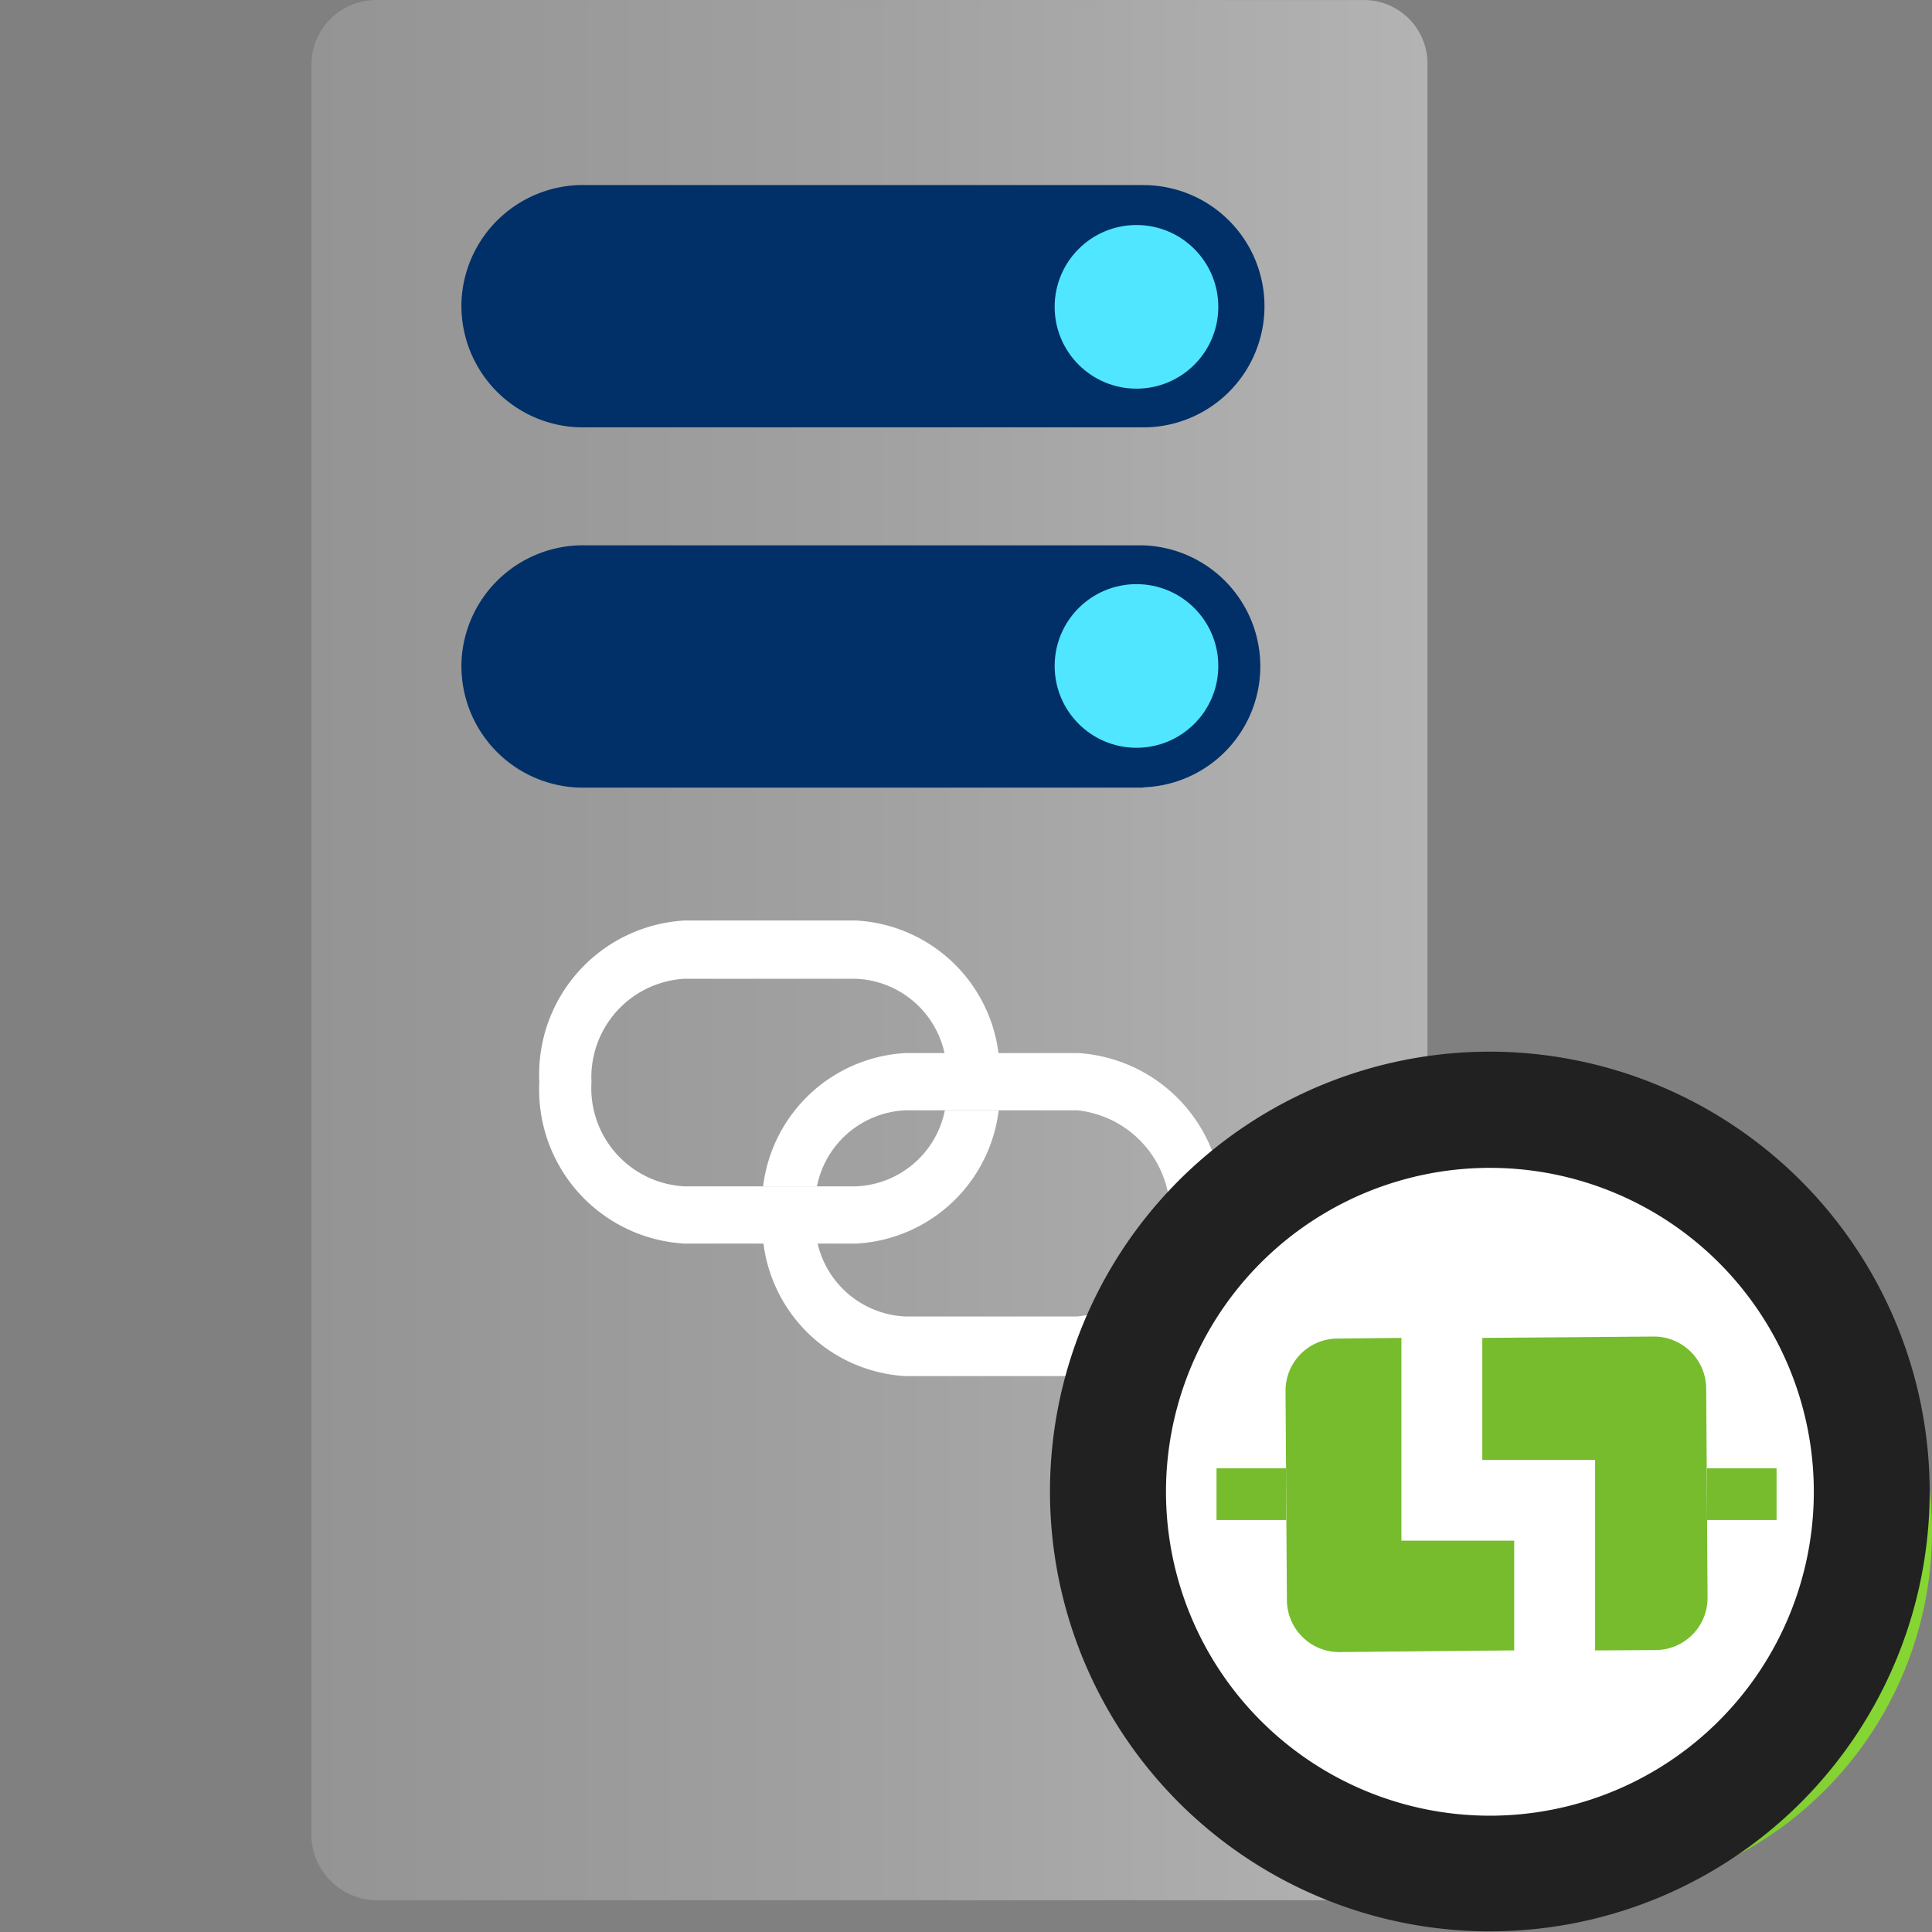﻿<?xml version="1.0" encoding="UTF-8" standalone="no"?>
<!-- Generated by Microsoft Visio, SVG Export Linked Integration Runtime.svg Page-1 -->
<svg xmlns:dc="http://purl.org/dc/elements/1.1/" xmlns:cc="http://creativecommons.org/ns#" xmlns:rdf="http://www.w3.org/1999/02/22-rdf-syntax-ns#" xmlns:svg="http://www.w3.org/2000/svg" xmlns="http://www.w3.org/2000/svg" xmlns:sodipodi="http://sodipodi.sourceforge.net/DTD/sodipodi-0.dtd" xmlns:inkscape="http://www.inkscape.org/namespaces/inkscape" width="56.693" height="56.693" viewBox="0 0 56.693 56.693" xml:space="preserve" class="st12" version="1.1" id="svg145" sodipodi:docname="Linked Integration Runtime.svg" style="font-size:12px;overflow:visible;color-interpolation-filters:sRGB;fill:none;fill-rule:evenodd;stroke-linecap:square;stroke-miterlimit:3" inkscape:version="0.92.5 (2060ec1f9f, 2020-04-08)">
  <rect x="0" y="0" width="56.693" height="56.693" fill="#808080" stroke="none"/>
  <sodipodi:namedview pagecolor="#ffffff" bordercolor="#666666" borderopacity="1" objecttolerance="10" gridtolerance="10" guidetolerance="10" inkscape:pageopacity="0" inkscape:pageshadow="2" inkscape:window-width="640" inkscape:window-height="480" id="namedview147" showgrid="false" inkscape:zoom="1.8365233" inkscape:cx="37.795184" inkscape:cy="18.897555" inkscape:window-x="0" inkscape:window-y="0" inkscape:window-maximized="0" inkscape:current-layer="svg145" />
	<style type="text/css" id="style2">
	<![CDATA[
		.st1 {fill:none;stroke:none;stroke-linecap:butt;stroke-width:0.48}
		.st2 {fill:url(#grad0-8);stroke:none;stroke-linecap:butt;stroke-width:0.48}
		.st3 {fill:#003067;stroke:none;stroke-linecap:butt;stroke-width:0.48}
		.st4 {fill:#50e6ff;stroke:none;stroke-linecap:butt;stroke-width:0.48}
		.st5 {fill:#ffffff;stroke:none;stroke-linecap:butt;stroke-width:0.48}
		.st6 {fill:url(#grad0-25);stroke:none;stroke-linecap:butt;stroke-width:0.48}
		.st7 {fill:#ffffff}
		.st8 {stroke:none;stroke-linecap:butt;stroke-width:0.48}
		.st9 {fill:#212121;stroke:none;stroke-linecap:butt;stroke-width:0.48}
		.st10 {fill:#76bc2d;stroke:none;stroke-linecap:butt;stroke-width:0.48}
		.st11 {fill:#76bc2d}
		.st12 {fill:none;fill-rule:evenodd;font-size:12px;overflow:visible;stroke-linecap:square;stroke-miterlimit:3}
	]]>
	</style>

	<defs id="Patterns_And_Gradients">
		<linearGradient id="grad0-8" x1="0" y1="31.131" x2="42.734" y2="31.131" gradientTransform="scale(0.766,1.305)" gradientUnits="userSpaceOnUse">
			<stop offset="0" stop-color="#949494" stop-opacity="1" id="stop4" />
			<stop offset="0.53" stop-color="#a2a2a2" stop-opacity="1" id="stop6" />
			<stop offset="1" stop-color="#b3b3b3" stop-opacity="1" id="stop8" />
		</linearGradient>
		<linearGradient id="grad0-25" x1="0" y1="74.835" x2="21.543" y2="74.835" gradientUnits="userSpaceOnUse">
			<stop offset="0" stop-color="#5e9624" stop-opacity="1" id="stop11" />
			<stop offset="0.255" stop-color="#619c25" stop-opacity="1" id="stop13" />
			<stop offset="0.51" stop-color="#76bc2d" stop-opacity="1" id="stop15" />
			<stop offset="0.91" stop-color="#86d633" stop-opacity="1" id="stop17" />
			<stop offset="1" stop-color="#86d633" stop-opacity="1" id="stop19" />
		</linearGradient>
	</defs>
	<g id="g143" transform="translate(-5.669,-5.669)">
		<title id="title23">Page-1</title>
		<g id="group20125-1" transform="translate(5.669,-34.016)">
			<title id="title25">Linked Integration Runtime.20125</title>
			<g id="shape20126-2">
				<title id="title27">Sheet.20126</title>
				<rect x="0" y="39.685" width="56.693" height="56.693" class="st1" id="rect29" style="fill:none;stroke:none;stroke-width:0.48;stroke-linecap:butt" />
			</g>
			<g id="group20127-4" transform="translate(9.138,-0.934)">
				<title id="title32">Sheet.20127</title>
				<g id="shape20128-5">
					<title id="title34">Sheet.20128</title>
					<path d="m 0,42.52 a 1.9,1.9 0 0 1 1.9,-1.9 h 29.01 a 1.866,1.866 0 0 1 1.84,1.9 v 51.96 a 1.901,1.901 0 0 1 -1.9,1.9 H 1.9 A 1.934,1.934 0 0 1 0,94.48 Z" class="st2" id="path36" inkscape:connector-curvature="0" style="fill:url(#grad0-8);stroke:none;stroke-width:0.48;stroke-linecap:butt" />
				</g>
				<g id="shape20129-9" transform="translate(4.402,-32.648)">
					<title id="title39">Sheet.20129</title>
					<path d="M 20.01,96.38 H 3.67 c -0.04,0 -0.07,0 -0.1,0 A 3.568,3.568 0 0 1 0,92.81 c 0,-0.03 0,-0.05 0,-0.07 a 3.568,3.568 0 0 1 3.67,-3.47 h 16.34 a 3.552,3.552 0 0 1 0,7.1 z" class="st3" id="path41" inkscape:connector-curvature="0" style="fill:#003067;stroke:none;stroke-width:0.48;stroke-linecap:butt" />
				</g>
				<g id="shape20130-11" transform="translate(4.402,-43.22)">
					<title id="title44">Sheet.20130</title>
					<path d="M 20.01,96.38 H 3.67 3.6 A 3.568,3.568 0 0 1 0,92.84 c 0,-0.03 0,-0.07 0,-0.1 a 3.568,3.568 0 0 1 3.67,-3.47 h 16.34 a 3.555,3.555 0 0 1 0,7.11 z" class="st3" id="path46" inkscape:connector-curvature="0" style="fill:#003067;stroke:none;stroke-width:0.48;stroke-linecap:butt" />
				</g>
				<g id="shape20131-13" transform="translate(21.81,-44.354)">
					<title id="title49">Sheet.20131</title>
					<circle cx="2.401" cy="93.977" class="st4" id="ellipse51" r="2.401" style="fill:#50e6ff;stroke:none;stroke-width:0.48;stroke-linecap:butt" />
				</g>
				<g id="shape20132-15" transform="translate(21.81,-33.816)">
					<title id="title54">Sheet.20132</title>
					<circle cx="2.401" cy="93.977" class="st4" id="ellipse56" r="2.401" style="fill:#50e6ff;stroke:none;stroke-width:0.48;stroke-linecap:butt" />
				</g>
			</g>
			<g id="group20133-17" transform="translate(15.826,-16.314)">
				<title id="title60">Sheet.20133</title>
				<g id="shape20134-18" transform="translate(6.567)">
					<title id="title62">Sheet.20134</title>
					<path d="M 9.23,86.9 H 4.18 A 4.457,4.457 -180 0 0 0,90.81 h 1.58 a 2.773,2.773 0 0 1 2.6,-2.23 h 5.04 a 3.042,3.042 0 0 1 0,6.05 H 4.18 A 2.772,2.772 0 0 1 1.58,92.4 H 0 a 4.456,4.456 -180 0 0 4.18,3.98 H 9.22 A 4.523,4.523 -180 0 0 13.48,91.63 4.523,4.523 -180 0 0 9.23,86.9 Z" class="st5" id="path64" inkscape:connector-curvature="0" style="fill:#ffffff;stroke:none;stroke-width:0.48;stroke-linecap:butt" />
				</g>
				<g id="shape20135-20" transform="translate(0,-3.889)">
					<title id="title67">Sheet.20135</title>
					<path d="M 9.3,94.7 H 4.25 A 2.885,2.885 0 0 1 1.53,91.65 v -0.01 a 2.896,2.896 0 0 1 2.72,-3.03 h 5.04 a 2.773,2.773 0 0 1 2.61,2.23 h 1.58 A 4.455,4.455 -180 0 0 9.3,86.9 H 4.26 A 4.523,4.523 -180 0 0 0,91.64 4.523,4.523 -180 0 0 4.26,96.38 H 9.3 a 4.455,4.455 -180 0 0 4.18,-3.91 H 11.9 A 2.773,2.773 0 0 1 9.3,94.7 Z" class="st5" id="path69" inkscape:connector-curvature="0" style="fill:#ffffff;stroke:none;stroke-width:0.48;stroke-linecap:butt" />
				</g>
			</g>
			<g id="shape20136-22" transform="translate(35.15,-0.994)">
				<title id="title73">Sheet.20136</title>
				<circle cx="10.772" cy="85.606" class="st6" id="ellipse75" r="10.772" style="fill:url(#grad0-25);stroke:none;stroke-width:0.48;stroke-linecap:butt" />
			</g>
			<g id="shape20137-26" transform="translate(37.727,-11.008)">
				<title id="title78">Sheet.20137</title>
				<rect x="0" y="94.863" width="2.039" height="1.515" class="st5" id="rect80" style="fill:#ffffff;stroke:none;stroke-width:0.48;stroke-linecap:butt" />
			</g>
			<g id="shape20138-28" transform="translate(52.076,-11.008)">
				<title id="title83">Sheet.20138</title>
				<rect x="0" y="94.863" width="2.039" height="1.515" class="st5" id="rect85" style="fill:#ffffff;stroke:none;stroke-width:0.48;stroke-linecap:butt" />
			</g>
			<g id="shape20139-30" transform="translate(39.747,-7.147)">
				<title id="title88">Sheet.20139</title>
				<path d="M 6.69,96.33 V 93.12 H 3.4 V 87.19 L 1.52,87.2 A 1.531,1.531 -180 0 0 0,88.74 l 0.04,6.12 a 1.531,1.531 -180 0 0 1.53,1.52 h 0.01 z" class="st7" id="path90" inkscape:connector-curvature="0" style="fill:#ffffff" />
				<path d="M 6.69,96.33 V 93.12 H 3.4 V 87.19 L 1.52,87.2 A 1.531,1.531 -180 0 0 0,88.74 l 0.04,6.12 a 1.531,1.531 -180 0 0 1.53,1.52 h 0.01" class="st8" id="path92" inkscape:connector-curvature="0" style="stroke:none;stroke-width:0.48;stroke-linecap:butt" />
			</g>
			<g id="shape20140-33" transform="translate(45.504,-7.193)">
				<title id="title95">Sheet.20140</title>
				<path d="m 0,87.23 v 3.57 h 3.3 v 5.58 L 5.07,96.37 A 1.531,1.531 -180 0 0 6.59,94.83 L 6.55,88.71 A 1.531,1.531 -180 0 0 5.02,87.19 H 5.01 Z" class="st7" id="path97" inkscape:connector-curvature="0" style="fill:#ffffff" />
				<path d="m 0,87.23 v 3.57 h 3.3 v 5.58 L 5.07,96.37 A 1.531,1.531 -180 0 0 6.59,94.83 L 6.55,88.71 A 1.531,1.531 -180 0 0 5.02,87.19 H 5.01" class="st8" id="path99" inkscape:connector-curvature="0" style="stroke:none;stroke-width:0.48;stroke-linecap:butt" />
			</g>
			<g id="group20141-36" transform="translate(32.514,-1.716)">
				<title id="title102">Sheet.20141</title>
				<g id="shape20142-37">
					<title id="title104">Sheet.20142</title>
					<circle cx="11.206" cy="85.172" class="st5" id="ellipse106" r="11.206" style="fill:#ffffff;stroke:none;stroke-width:0.48;stroke-linecap:butt" />
				</g>
				<g id="shape20143-39" transform="translate(1.701,-2.079)">
					<title id="title109">Sheet.20143</title>
					<path d="M 9.51,77.75 A 9.505,9.505 0 1 1 0,87.25 9.505,9.505 0 0 1 9.51,77.75 Z m 0,-3.41 A 12.907,12.907 -180 1 0 22.41,87.25 12.921,12.921 -180 0 0 9.51,74.34 Z" class="st9" id="path111" inkscape:connector-curvature="0" style="fill:#212121;stroke:none;stroke-width:0.48;stroke-linecap:butt" />
				</g>
			</g>
			<g id="group20144-41" transform="translate(35.698,-8.216)">
				<title id="title115">Sheet.20144</title>
				<g id="shape20145-42" transform="translate(0,-3.873)">
					<title id="title117">Sheet.20145</title>
					<rect x="0" y="94.859" width="2.045" height="1.519" class="st10" id="rect119" style="fill:#76bc2d;stroke:none;stroke-width:0.48;stroke-linecap:butt" />
				</g>
				<g id="shape20146-44" transform="translate(14.389,-3.873)">
					<title id="title122">Sheet.20146</title>
					<rect x="0" y="94.859" width="2.045" height="1.519" class="st10" id="rect124" style="fill:#76bc2d;stroke:none;stroke-width:0.48;stroke-linecap:butt" />
				</g>
				<g id="shape20147-46" transform="translate(2.025)">
					<title id="title127">Sheet.20147</title>
					<path d="M 6.71,96.33 V 93.11 H 3.4 V 87.16 L 1.52,87.18 A 1.531,1.531 -180 0 0 0,88.72 l 0.04,6.13 a 1.535,1.535 -180 0 0 1.53,1.53 h 0.01 z" class="st11" id="path129" inkscape:connector-curvature="0" style="fill:#76bc2d" />
					<path d="M 6.71,96.33 V 93.11 H 3.4 V 87.16 L 1.52,87.18 A 1.531,1.531 -180 0 0 0,88.72 l 0.04,6.13 a 1.535,1.535 -180 0 0 1.53,1.53 h 0.01" class="st8" id="path131" inkscape:connector-curvature="0" style="stroke:none;stroke-width:0.48;stroke-linecap:butt" />
				</g>
				<g id="shape20148-49" transform="translate(7.799,-0.049)">
					<title id="title134">Sheet.20148</title>
					<path d="m 0,87.21 v 3.58 h 3.31 v 5.59 L 5.09,96.37 A 1.531,1.531 -180 0 0 6.61,94.82 L 6.57,88.69 A 1.535,1.535 -180 0 0 5.04,87.17 H 5.03 Z" class="st11" id="path136" inkscape:connector-curvature="0" style="fill:#76bc2d" />
					<path d="m 0,87.21 v 3.58 h 3.31 v 5.59 L 5.09,96.37 A 1.531,1.531 -180 0 0 6.61,94.82 L 6.57,88.69 A 1.535,1.535 -180 0 0 5.04,87.17 H 5.03" class="st8" id="path138" inkscape:connector-curvature="0" style="stroke:none;stroke-width:0.48;stroke-linecap:butt" />
				</g>
			</g>
		</g>
	</g>
</svg>